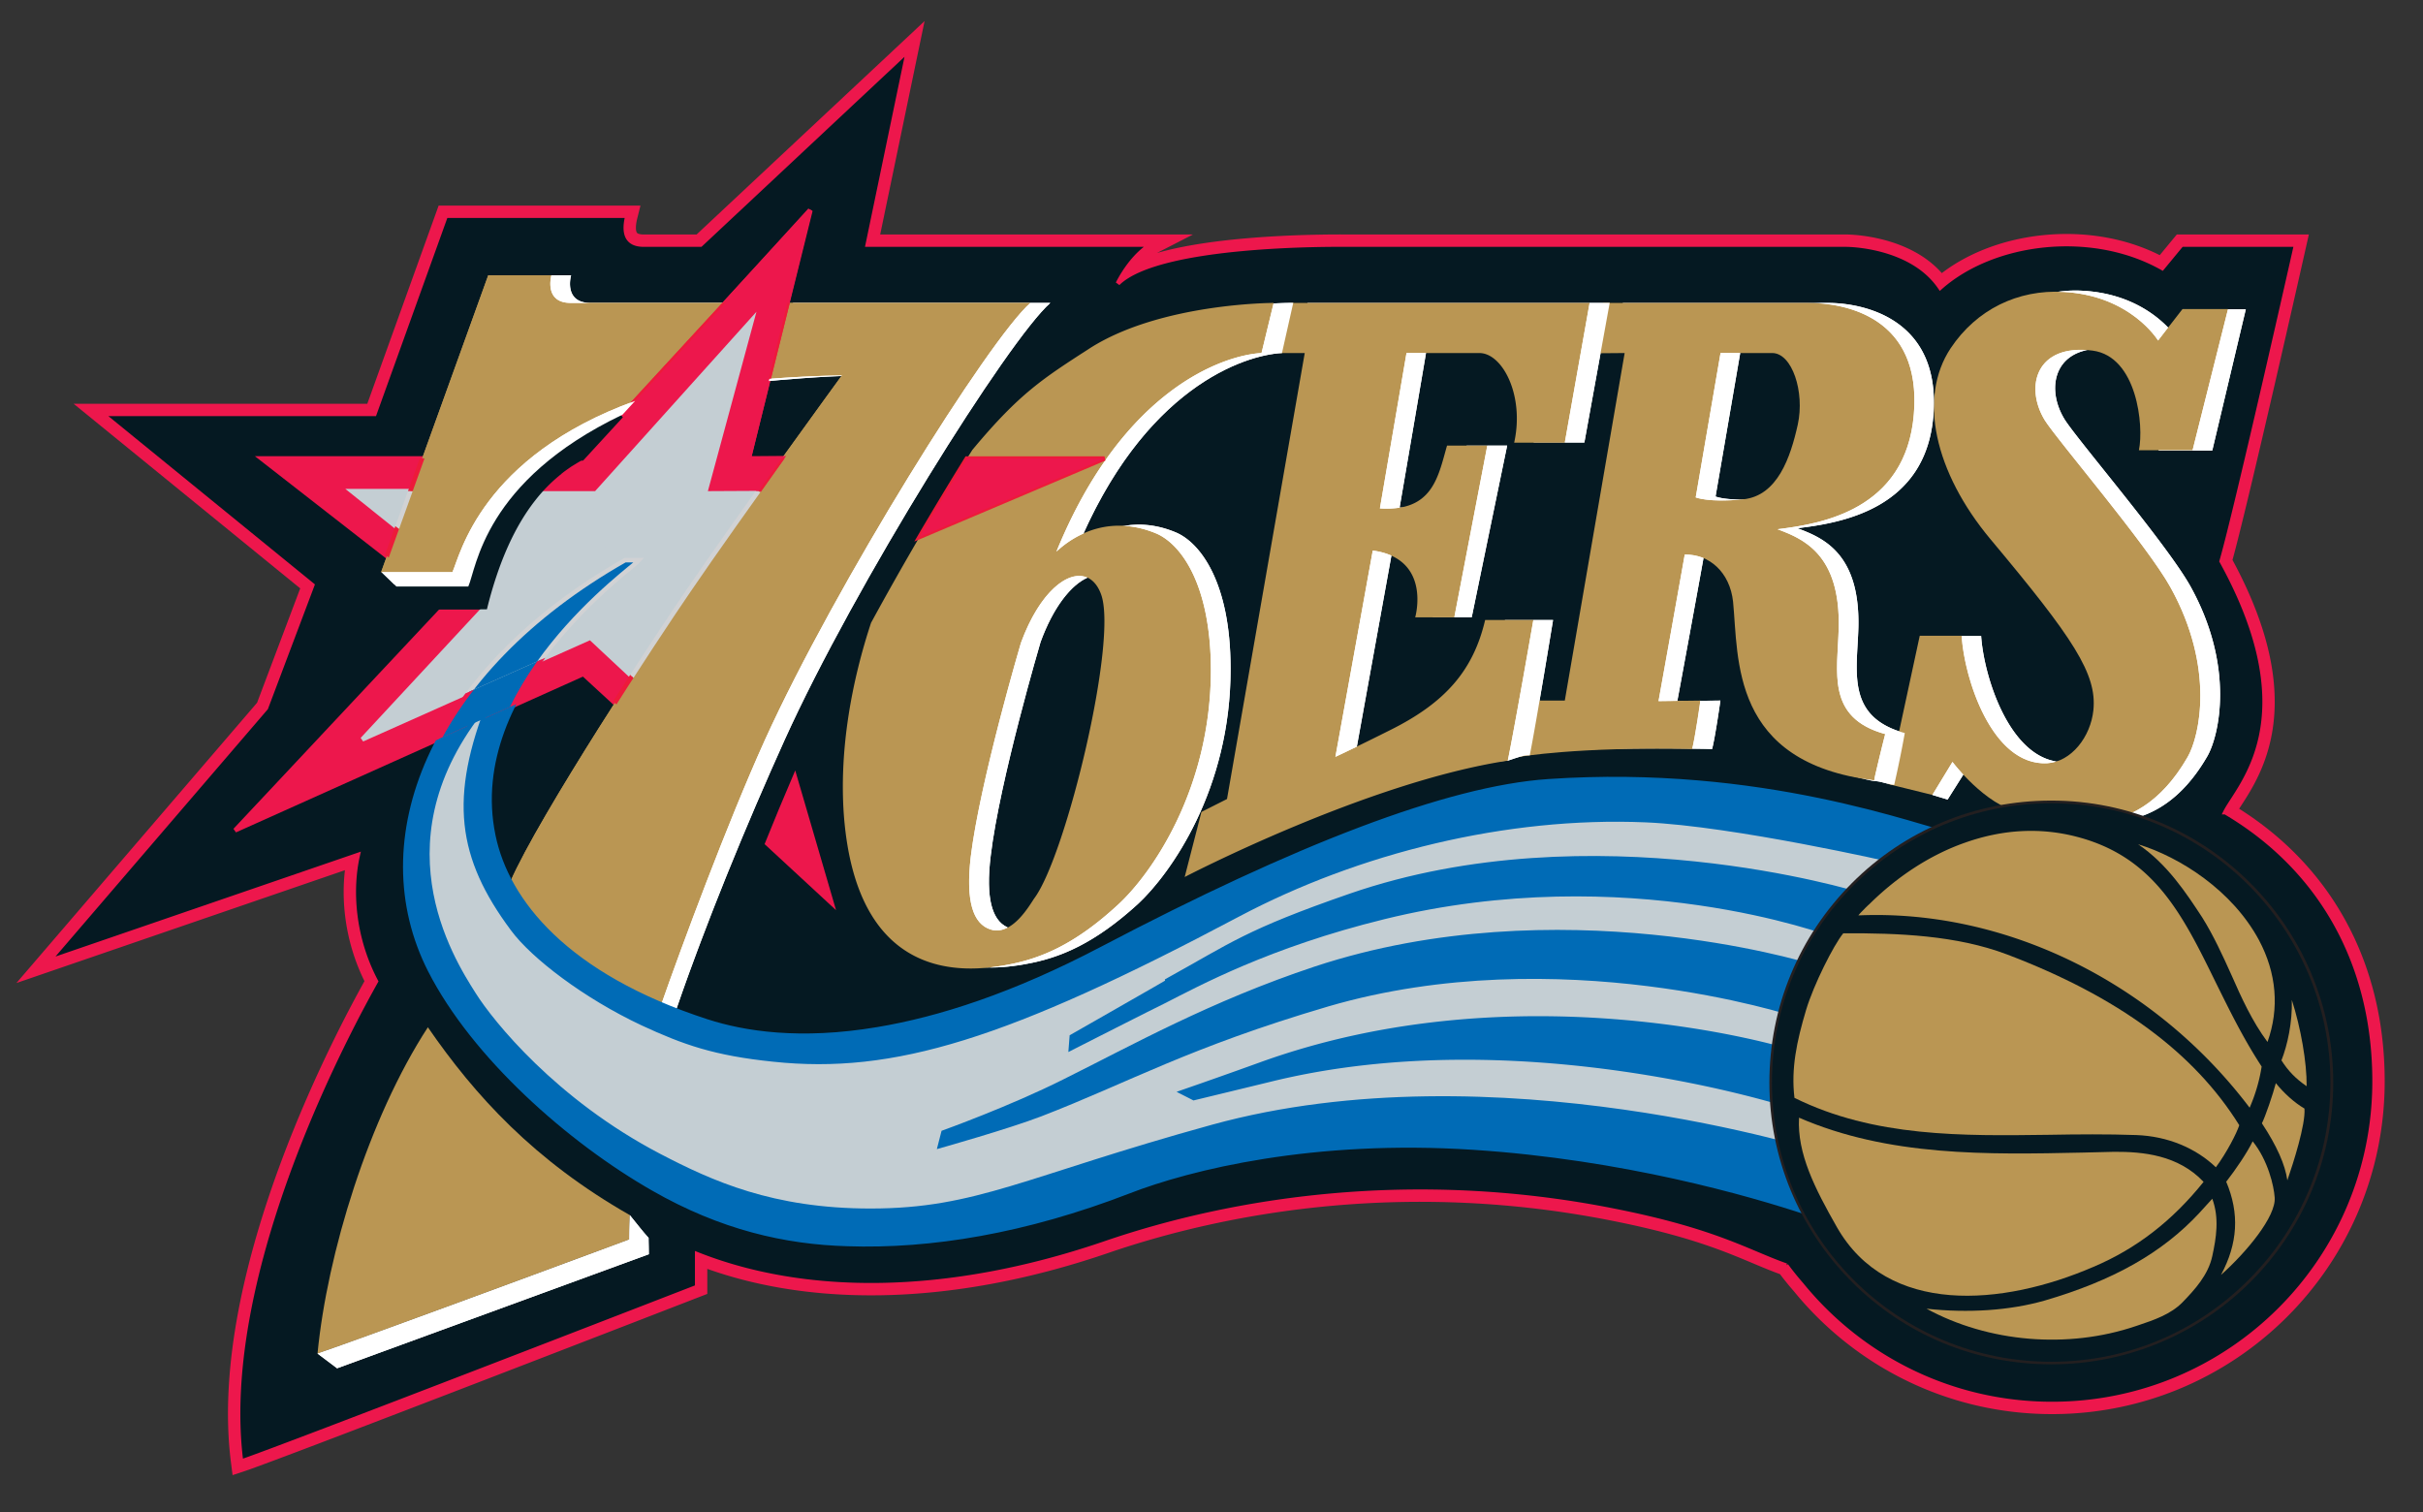 <svg xmlns="http://www.w3.org/2000/svg" xmlns:xlink="http://www.w3.org/1999/xlink" width="250" height="156">
  <rect width="100%" height="100%" fill="#333333" stroke="none"/>
  <path fill="#ED174C" d="M229.604 83.799c1.333-2.691 8.628-9.564-.383-25.896 1.623-5.673 7.692-32.664 7.692-32.664h-11.821l-1.992 2.414c-7.269-4.104-17.427-2.85-22.914 2.018-2.64-3.918-8.232-4.432-9.815-4.432h-51.424c-1.188 0-19.354-.198-23.614 4.01 1.583-3.06 3.43-4.01 3.43-4.01H89.529l4.168-20.04-21.41 20.04h-5.871c-1.464 0-2.217-.818-1.675-2.982H45.994l-7.361 20.448H10.54L32.222 60.37l-4.783 12.678L5 99.181l31.919-10.963c-.805 3.509-.555 8.442 1.873 13.034-2.428 4.327-16.444 29.841-13.918 49.55 4.063-1.346 47.057-18.021 47.057-18.021v-3.377c11.003 4.38 25.686 4.485 42.043-1.108 13.126-4.512 31.728-7.519 52.544-3.377 10.527 2.084 13.773 4.248 17.784 5.66a30.693 30.693 0 0 0 1.583 1.966c6.107 7.505 15.408 12.308 25.844 12.308 18.376 0 33.271-14.894 33.271-33.298 0-12.177-5.606-21.979-15.396-27.756"/>
  <path fill="none" stroke="#ED174C" stroke-width="2.094" stroke-miterlimit="10" d="M229.604 83.799c1.333-2.691 8.628-9.564-.383-25.896 1.623-5.673 7.692-32.664 7.692-32.664h-11.821l-1.992 2.414c-7.269-4.104-17.427-2.85-22.914 2.018-2.64-3.918-8.232-4.432-9.815-4.432h-51.424c-1.188 0-19.354-.198-23.614 4.01 1.583-3.06 3.43-4.01 3.43-4.01H89.529l4.168-20.04-21.41 20.04h-5.871c-1.464 0-2.217-.818-1.675-2.982H45.994l-7.361 20.448H10.54L32.222 60.37l-4.783 12.678L5 99.181l31.919-10.963c-.805 3.509-.555 8.442 1.873 13.034-2.428 4.327-16.444 29.841-13.918 49.55 4.063-1.346 47.057-18.021 47.057-18.021v-3.377c11.003 4.38 25.686 4.485 42.043-1.108 13.126-4.512 31.728-7.519 52.544-3.377 10.527 2.084 13.773 4.248 17.784 5.66a30.693 30.693 0 0 0 1.583 1.966c6.107 7.505 15.408 12.308 25.844 12.308 18.376 0 33.271-14.894 33.271-33.298 0-12.177-5.606-21.979-15.396-27.756z"/>
  <path fill="#051922" d="M229.604 83.799c1.333-2.691 8.628-9.564-.383-25.896 1.623-5.673 7.692-32.664 7.692-32.664h-11.821l-1.992 2.414c-7.269-4.104-17.427-2.85-22.914 2.018-2.64-3.918-8.232-4.432-9.815-4.432h-51.424c-1.188 0-19.354-.198-23.614 4.01 1.583-3.06 3.43-4.01 3.43-4.01H89.529l4.168-20.04-21.41 20.04h-5.871c-1.464 0-2.217-.818-1.675-2.982H45.994l-7.361 20.448H10.54L32.222 60.37l-4.783 12.678L5 99.181l31.919-10.963c-.805 3.509-.555 8.442 1.873 13.034-2.428 4.327-16.444 29.841-13.918 49.55 4.063-1.346 47.057-18.021 47.057-18.021v-3.377c11.003 4.38 25.686 4.485 42.043-1.108 13.126-4.512 31.728-7.519 52.544-3.377 10.527 2.084 13.773 4.248 17.784 5.66a30.693 30.693 0 0 0 1.583 1.966c6.107 7.505 15.408 12.308 25.844 12.308 18.376 0 33.271-14.894 33.271-33.298 0-12.177-5.606-21.979-15.396-27.756"/>
  <path fill="none" stroke="#ED174C" stroke-width=".459" d="M229.604 83.799c1.333-2.691 8.628-9.564-.383-25.896 1.623-5.673 7.692-32.664 7.692-32.664h-11.821l-1.992 2.414c-7.269-4.104-17.427-2.85-22.914 2.018-2.64-3.918-8.232-4.432-9.815-4.432h-51.424c-1.188 0-19.354-.198-23.614 4.01 1.583-3.06 3.43-4.01 3.43-4.01H89.529l4.168-20.04-21.41 20.04h-5.871c-1.464 0-2.217-.818-1.675-2.982H45.994l-7.361 20.448H10.54L32.222 60.37l-4.783 12.678L5 99.181l31.919-10.963c-.805 3.509-.555 8.442 1.873 13.034-2.428 4.327-16.444 29.841-13.918 49.55 4.063-1.346 47.057-18.021 47.057-18.021v-3.377c11.003 4.38 25.686 4.485 42.043-1.108 13.126-4.512 31.728-7.519 52.544-3.377 10.527 2.084 13.773 4.248 17.784 5.66a30.693 30.693 0 0 0 1.583 1.966c6.107 7.505 15.408 12.308 25.844 12.308 18.376 0 33.271-14.894 33.271-33.298 0-12.177-5.606-21.979-15.396-27.756z"/>
  <path fill="#BA9653" d="M81.245 31.254H58.896c-2.744 0-2.044-2.666-2.005-2.851h-6.517L39.319 59.036h7.361c.792-1.767 2.956-11.898 18.853-17.677l5-.817 5.514-.924 3.245-.527c1.927-.146 5.159-.343 7.56-.343 0 0-10.607 14.55-15.831 22.229-3.048 4.432-15.396 23.152-18.377 30.013 2.48 4.591 7.31 9.182 15.581 12.651 2.071-5.897 6.793-18.642 10.699-27.295 7.281-16.028 23.125-41.358 27.388-45.091H81.245"/>
  <path fill="#FFF" d="M115.624 61.173c1.794 4.697-3.563 26.834-6.847 31.346-.436.606-2.23 3.97-4.498 3.285-1.901-.581-2.613-2.995-2.059-7.507.924-7.783 5.145-22.057 5.145-22.057 2.533-6.939 6.86-8.747 8.259-5.067m16.647-24.748l1.162-5.171s-11.61-.119-18.932 4.59c-6.253 4.011-8.509 5.356-17.268 16.965-3.206 4.274-9.129 18.1-8.113 31.318 1.359 17.295 12.625 16.095 16.741 15.33 3.588-.634 7.123-2.164 11.53-6.175 3.377-3.126 9.604-11.846 9.577-24.3 0-8.997-3.193-13.034-5.673-14.063-4.433-1.834-8.047-.198-10.276 1.899 6.926-16.858 17.415-20.182 21.252-20.393z"/>
  <path fill="#FFF" d="M134.911 31.254l-1.215 5.065h2.956l-7.994 46.001-6.425 8.166 2.401-3.113s18.613-8.205 30.936-8.892c.817-.263 1.584-.58 2.269-.554.66-3.297 2.402-13.957 2.402-13.957h-4.961c-1.214 5.091-3.983 8.337-9.735 11.213-3.682 1.847-5.727 2.796-5.727 2.796l3.853-21.266c6.135.804 4.142 6.965 4.142 6.965h4.038l3.654-17.705h-4.183c-.923 3.272-1.49 6.729-6.912 6.386.554-3.258 2.743-16.042 2.743-16.042h7.521c2.4 0 4.643 4.459 3.561 9.34h5.237l2.613-14.406h-31.174"/>
  <path fill="#BA9653" d="M113.592 61.279c1.794 4.683-3.563 26.833-6.833 31.345-.448.606-2.244 3.958-4.512 3.285-1.887-.567-2.613-2.995-2.084-7.507.95-7.797 5.171-22.057 5.171-22.057 2.533-6.939 6.873-8.746 8.258-5.066m16.569-24.854l1.254-5.171s-11.623 0-18.958 4.67c-4.814 3.114-7.256 4.631-12.136 10.5A333.517 333.517 0 0 0 89.872 64.26c-1.925 5.831-3.324 12.967-2.796 19.947 1.373 17.334 12.639 16.107 16.755 15.355 3.588-.647 7.123-2.164 11.503-6.201 3.377-3.086 9.604-11.819 9.604-24.273-.027-8.997-3.206-13.034-5.673-14.063-4.458-1.821-8.047-.185-10.263 1.886 6.886-16.859 17.32-20.275 21.159-20.486zM133.195 31.254l-1.16 5.171h2.585l-8.02 46.014-2.639 1.332-1.728 6.715s18.772-9.788 33.336-12.005c.687-3.297 2.639-14.511 2.639-14.511h-4.974c-1.201 5.091-3.971 8.443-9.723 11.319-3.681 1.847-5.726 2.796-5.726 2.796l3.853-21.279c6.12.831 4.379 6.887 4.379 6.887h4.038l3.402-17.718h-4.155c-.936 3.272-1.491 6.834-6.926 6.478l2.744-16.028h7.521c2.387 0 4.67 4.38 3.588 9.248h5.224l2.56-14.419h-30.818"/>
  <path fill="#FFF" d="M231.716 31.913l-3.457 14.564h-5.54c.527-2.52-.159-9.802-4.789-10.409-5.818-.726-7.005 3.707-4.948 7.137 1.176 1.967 10.582 12.902 13.035 17.309 4.591 8.298 2.955 15.356 1.741 17.494-5.594 9.736-13.76 6.424-17.335 5.698-3.588-.737-6.952-5.197-6.952-5.197l-2.52 3.984-1.57-.476.712-16.41h4.315c.29 4.313 3.086 13.284 8.812 13.021 2.546-.119 4.512-2.731 4.802-5.449.396-3.746-2.031-7.414-10.58-17.637-5.844-6.966-7.532-14.631-4.155-19.697 2.678-4.011 6.952-6.095 11.622-5.844 6.966.382 9.776 5.013 9.776 5.013l2.334-3.1h4.697M187.534 43.708c-.778 3.377-2.084 7.334-5.646 7.69-3.574.382-4.881-.171-4.881-.171l2.56-14.907h5.329c2.032-.001 3.377 4.01 2.638 7.388m11.966-1.096c.634-9.669-7.098-11.358-10.923-11.358h-21.135l-1.002 5.091 3.245-.026-6.293 35.989h-3.271l-.937 5.303s5.593-.581 17.466-.33c.331-1.253.857-5 .857-5l-4.445.053s2.507-13.587 2.784-15.223c2.546-.053 4.683 1.847 4.973 4.867.58 5.66-.594 16.266 12.639 18.615.58.013 1.107.264 1.979.396a115.314 115.314 0 0 0 1.095-5.356c-6.107-1.688-4.907-6.385-4.788-10.897.184-7.718-3.72-9.26-6.293-10.237 4.325-.529 13.403-1.874 14.049-11.887z"/>
  <path fill="#BA9653" d="M229.881 31.886l-3.654 14.565h-5.539c.526-2.52-.186-9.669-4.777-10.277-5.83-.751-7.018 3.708-4.96 7.138 1.188 1.952 10.581 12.902 13.009 17.308 4.604 8.312 2.993 15.356 1.753 17.494-5.592 9.722-13.732 6.412-17.334 5.686-3.574-.726-6.926-5.185-6.926-5.185l-2.071 3.403-4.604-1.133 3.298-15.291h4.326c.252 4.313 3.087 13.417 8.8 13.153 2.52-.132 4.512-2.745 4.789-5.475.382-3.733-2.045-7.401-10.607-17.625-5.805-6.953-7.493-14.644-4.116-19.723 2.666-3.997 6.939-6.068 11.623-5.805 6.953.356 9.775 5.013 9.775 5.013l2.521-3.246h4.694M185.49 43.813c-.753 3.377-2.084 7.334-5.621 7.704-3.574.356-4.907-.199-4.907-.199l2.56-14.894h5.329c2.058.001 3.377 4.012 2.639 7.389m11.979-1.109c.817-10.013-7.098-11.45-10.938-11.45h-21.12l-.989 5.197 3.206-.026-6.175 35.856h-3.641l-1.029 5.805s5.923-1.055 17.81-.804c.316-1.253.845-5 .845-5l-4.313.053s2.426-13.482 2.704-15.118c2.533-.053 4.656 1.819 4.986 4.867.581 5.871-.291 16.609 14.563 18.43.027-.133.054-.291.08-.436.606-2.626 1.055-4.34 1.055-4.34-6.121-1.688-4.907-6.397-4.801-10.91.197-7.691-3.721-9.248-6.306-10.225 4.353-.54 13.257-1.899 14.063-11.899z"/>
  <path fill="#ED174C" d="M46.496 61.952l-.646.685-21.597 23.035 35.936-16.134 6.017 5.541c3.733-5.91 7.414-11.478 8.904-13.654 2.652-3.878 6.372-9.498 9.46-14.115h-7.31l6.306-25.633-23.402 25.632h-.277l-16.345-.014H26.965L39.9 57.374l6.596 4.578"/>
  <path fill="none" stroke="#ED174C" stroke-width=".459" d="M46.496 61.952l-.646.685-21.597 23.035 35.936-16.134 6.017 5.541c3.733-5.91 7.414-11.478 8.904-13.654 2.652-3.878 6.372-9.498 9.46-14.115h-7.31l6.306-25.633-23.402 25.632h-.277l-16.345-.014H26.965L39.9 57.374l6.596 4.578z"/>
  <path fill="#ED174C" d="M79.161 87.03l6.649 6.147-3.8-13.008c-.937 2.179-1.9 4.513-2.849 6.861"/>
  <path fill="none" stroke="#ED174C" stroke-width=".459" d="M79.161 87.03l6.649 6.147-3.8-13.008c-.937 2.179-1.9 4.513-2.849 6.861z"/>
  <path fill="#051922" d="M63.726 43.1s-4.196 2.164-6.795 4.209c-4.379 3.548-6.688 6.503-8.614 13.205h-9.472l-.989 2.124h12.203c2.084-8.297 5.541-13.007 9.829-15.328l3.838-4.21"/>
  <path fill="none" stroke="#051922" stroke-width=".459" d="M63.726 43.1s-4.196 2.164-6.795 4.209c-4.379 3.548-6.688 6.503-8.614 13.205h-9.472l-.989 2.124h12.203c2.084-8.297 5.541-13.007 9.829-15.328l3.838-4.21z"/>
  <path fill="#C4CED3" d="M44.662 57.189l-3.602-2.691-4.775-3.826h6.173l7.665-.08h2.151c.026-.025 3.403.08 3.403.08h5.726l16.648-18.508-5.013 18.508 4.987-.027 1.688.146 1.913.698-13.43 21.162-3.048-2.903-4.235-3.957-23.535 10.5 12.678-13.655s-3.508-3.336-3.482-3.43l-1.912-2.017"/>
  <path fill="none" stroke="#C4CED3" stroke-width=".459" d="M44.662 57.189l-3.602-2.691-4.775-3.826h6.173l7.665-.08h2.151c.026-.025 3.403.08 3.403.08h5.726l16.648-18.508-5.013 18.508 4.987-.027 1.688.146 1.913.698-13.43 21.162-3.048-2.903-4.235-3.957-23.535 10.5 12.678-13.655s-3.508-3.336-3.482-3.43l-1.912-2.017z"/>
  <path fill="#FFF" d="M64.925 127.887s-27.848 10.33-32.163 11.768l2.019 1.517 32.163-11.767c0-.964-.025-.989-.025-1.689-.607-.659-1.214-1.464-1.94-2.348-.001.752-.054 1.609-.054 2.519"/>
  <path fill="#051922" d="M205.488 53.812h.014-.014"/>
  <path fill="#FFF" d="M81.825 31.254l-2.506 8.061s5.923-.567 9.55-.567c0 0-10.607 14.55-15.831 22.229-3.034 4.432-15.382 23.152-18.364 30.013 2.48 4.591 6.358 11.068 14.618 14.591C72.484 96.003 77.049 85 80.954 76.347c7.255-16.028 23.139-41.358 27.413-45.091H81.825M74.833 31.254H60.929c-2.744 0-2.058-2.666-2.005-2.851h-6.517L39.372 59.036l1.531 1.478h7.414c.844-1.86 1.583-10.884 15.91-17.73l10.606-11.53"/>
  <path fill="#BA9653" d="M81.245 31.254H58.896c-2.744 0-2.044-2.666-2.005-2.851h-6.517L39.319 59.036h7.361c.792-1.767 2.956-11.898 18.853-17.677l5-.817 5.514-.924 3.245-.527c1.927-.146 5.159-.343 7.56-.343 0 0-10.607 14.55-15.831 22.229-3.048 4.432-15.396 23.152-18.377 30.013 2.48 4.591 7.31 9.182 15.581 12.651 2.071-5.897 6.793-18.642 10.699-27.295 7.281-16.028 23.125-41.358 27.388-45.091H81.245"/>
  <path fill="#C4CED3" d="M70.533 40.541l5.514-.924 2.005-7.453-7.519 8.377"/>
  <path fill="#FFF" d="M69.741 104.247c3.166-9.248 7.479-19.657 11.213-27.902 7.255-16.028 23.139-41.358 27.413-45.091h-2.057c-4.262 3.732-20.106 29.063-27.388 45.091-3.905 8.628-8.628 21.372-10.687 27.269.477.223.978.434 1.506.633"/>
  <defs>
    <path id="a" d="M46.496 61.952l-.646.685-21.597 23.035 35.936-16.134 6.017 5.541c3.733-5.91 7.414-11.478 8.904-13.654 2.652-3.878 6.372-9.498 9.46-14.115h-7.31l6.306-25.633-23.402 25.632h-.277l-16.345-.014H26.965L39.9 57.374l6.596 4.578M245 111.555c0 18.404-14.895 33.298-33.271 33.298-10.436 0-19.736-4.803-25.844-12.308a30.418 30.418 0 0 1-1.583-1.966c-4.011-1.412-7.257-3.576-17.784-5.66-20.816-4.142-39.418-1.135-52.544 3.377-16.358 5.594-31.041 5.488-42.043 1.108v3.377s-42.994 16.675-47.057 18.021c-2.526-19.709 11.49-45.223 13.918-49.55-2.428-4.592-2.678-9.525-1.873-13.034L5 99.181l22.439-26.134 4.783-12.678L10.54 42.704h28.093l7.361-20.448h18.747c-.542 2.164.211 2.982 1.675 2.982h5.871l21.41-20.04-4.168 20.04h29.234s-1.847.95-3.43 4.01c4.261-4.208 22.427-4.01 23.614-4.01h51.424c1.583 0 7.176.514 9.815 4.432 5.487-4.868 15.646-6.122 22.914-2.018l1.992-2.414h11.821s-6.069 26.991-7.692 32.664c9.011 16.332 1.716 23.205.383 25.896 9.79 5.778 15.396 15.58 15.396 27.757z"/>
  </defs>
  <clipPath id="b">
    <use xlink:href="#a" overflow="visible"/>
  </clipPath>
  <path clip-path="url(#b)" fill="#006BB6" d="M211.649 84.366c-4.155 0-6.042.315-9.551 1.979-4.367-.977-20.264-7.229-42.334-5.739-10.369.699-26.016 6.755-46.041 17.27-9.129 4.802-16.833 7.269-23.192 8.323-7.942 1.334-13.734.437-17.599-.817-14.511-4.71-20.633-12.375-22.031-19.155-3.192-15.368 14.485-27.717 15.053-28.43H64.49c-20.132 11.451-26.939 28.932-20.105 42.335 4.512 8.825 14.3 17.532 23.034 22.519 7.005 4.011 13.588 5.515 20.013 5.699 8.562.291 18.323-1.293 29.036-5.435 6.319-2.454 19.05-5.594 35.554-4.512 15.447 1.002 28.508 4.748 34.523 6.754 5.884 8.878 12.479 13.706 25.104 13.706 15.053 0 27.242-12.202 27.242-27.255s-12.189-27.242-27.242-27.242"/>
  <path clip-path="url(#b)" fill="none" stroke="#006BB6" stroke-width=".459" d="M211.649 84.366c-4.155 0-6.042.315-9.551 1.979-4.367-.977-20.264-7.229-42.334-5.739-10.369.699-26.016 6.755-46.041 17.27-9.129 4.802-16.833 7.269-23.192 8.323-7.942 1.334-13.734.437-17.599-.817-14.511-4.71-20.633-12.375-22.031-19.155-3.192-15.368 14.485-27.717 15.053-28.43H64.49c-20.132 11.451-26.939 28.932-20.105 42.335 4.512 8.825 14.3 17.532 23.034 22.519 7.005 4.011 13.588 5.515 20.013 5.699 8.562.291 18.323-1.293 29.036-5.435 6.319-2.454 19.05-5.594 35.554-4.512 15.447 1.002 28.508 4.748 34.523 6.754 5.884 8.878 12.479 13.706 25.104 13.706 15.053 0 27.242-12.202 27.242-27.255s-12.189-27.242-27.242-27.242z"/>
  <defs>
    <path id="c" d="M44.662 57.189l-3.602-2.691-4.775-3.826h6.173l7.665-.08h2.151c.026-.025 3.403.08 3.403.08h5.726l16.648-18.508-5.013 18.508 4.987-.027 1.688.146 1.913.698-13.43 21.162-3.048-2.903-4.235-3.957-23.535 10.5 12.678-13.655s-3.508-3.336-3.482-3.43l-1.912-2.017"/>
  </defs>
  <clipPath id="d">
    <use xlink:href="#c" overflow="visible"/>
  </clipPath>
  <path clip-path="url(#d)" fill="#006BB6" d="M211.649 84.366c-4.155 0-6.042.315-9.551 1.979-4.367-.977-20.264-7.229-42.334-5.739-10.369.699-26.016 6.755-46.041 17.27-9.129 4.802-16.833 7.269-23.192 8.323-7.942 1.334-13.734.437-17.599-.817-14.511-4.71-20.633-12.375-22.031-19.155-3.192-15.368 14.485-27.717 15.053-28.43H64.49c-20.132 11.451-26.939 28.932-20.105 42.335 4.512 8.825 14.3 17.532 23.034 22.519 7.005 4.011 13.588 5.515 20.013 5.699 8.562.291 18.323-1.293 29.036-5.435 6.319-2.454 19.05-5.594 35.554-4.512 15.447 1.002 28.508 4.748 34.523 6.754 5.884 8.878 12.479 13.706 25.104 13.706 15.053 0 27.242-12.202 27.242-27.255s-12.189-27.242-27.242-27.242"/>
  <path clip-path="url(#d)" fill="none" stroke="#D1D2D4" stroke-width=".459" d="M211.649 84.366c-4.155 0-6.042.315-9.551 1.979-4.367-.977-20.264-7.229-42.334-5.739-10.369.699-26.016 6.755-46.041 17.27-9.129 4.802-16.833 7.269-23.192 8.323-7.942 1.334-13.734.437-17.599-.817-14.511-4.71-20.633-12.375-22.031-19.155-3.192-15.368 14.485-27.717 15.053-28.43H64.49c-20.132 11.451-26.939 28.932-20.105 42.335 4.512 8.825 14.3 17.532 23.034 22.519 7.005 4.011 13.588 5.515 20.013 5.699 8.562.291 18.323-1.293 29.036-5.435 6.319-2.454 19.05-5.594 35.554-4.512 15.447 1.002 28.508 4.748 34.523 6.754 5.884 8.878 12.479 13.706 25.104 13.706 15.053 0 27.242-12.202 27.242-27.255s-12.189-27.242-27.242-27.242z"/>
  <defs>
    <path id="e" d="M195.345 88.772c-8.259 8.892-7.282 30.369-7.282 30.369s-33.918-10.871-62.954-2.876c-19.327 5.329-24.273 8.653-35.29 8.653-10.131 0-16.398-2.849-21.793-5.66-10.791-5.633-17.307-13.759-19.128-16.648-2.375-3.733-10.382-16.385 1.714-30.46-4.089 10.198-3.206 16.319 2.296 23.707 2.084 2.823 7.427 6.926 13.376 9.723 4.327 2.006 7.48 3.113 13.509 3.733 12.375 1.307 24.049-2.27 47.94-14.947 12.401-6.569 27.665-10.355 42.057-9.749 9.077.381 25.555 4.155 25.555 4.155"/>
  </defs>
  <clipPath id="f">
    <use xlink:href="#e" overflow="visible"/>
  </clipPath>
  <path clip-path="url(#f)" fill="#C4CED3" d="M195.345 88.772c-8.259 8.892-7.282 30.369-7.282 30.369s-33.918-10.871-62.954-2.876c-19.327 5.329-24.273 8.653-35.29 8.653-10.131 0-16.398-2.849-21.793-5.66-10.791-5.633-17.307-13.759-19.128-16.648-2.375-3.733-10.382-16.385 1.714-30.46-4.089 10.198-3.206 16.319 2.296 23.707 2.084 2.823 7.427 6.926 13.376 9.723 4.327 2.006 7.48 3.113 13.509 3.733 12.375 1.307 24.049-2.27 47.94-14.947 12.401-6.569 27.665-10.355 42.057-9.749 9.077.381 25.555 4.155 25.555 4.155"/>
  <path fill="none" stroke="#006BB6" stroke-width=".459" d="M195.345 88.772c-8.259 8.892-7.282 30.369-7.282 30.369s-33.918-10.871-62.954-2.876c-19.327 5.329-24.273 8.653-35.29 8.653-10.131 0-16.398-2.849-21.793-5.66-10.791-5.633-17.307-13.759-19.128-16.648-2.375-3.733-10.382-16.385 1.714-30.46-4.089 10.198-3.206 16.319 2.296 23.707 2.084 2.823 7.427 6.926 13.376 9.723 4.327 2.006 7.48 3.113 13.509 3.733 12.375 1.307 24.049-2.27 47.94-14.947 12.401-6.569 27.665-10.355 42.057-9.749 9.077.381 25.555 4.155 25.555 4.155z"/>
  <path fill="#006BB6" d="M121.982 112.689l1.188.606s4.697-1.135 7.889-1.913c25.804-6.358 53.48 2.639 53.48 2.639s-.738-.949-.158-5.619c0 0-27.36-8.391-54.457 1.478a647.926 647.926 0 0 1-7.942 2.809"/>
  <path fill="none" stroke="#006BB6" stroke-width=".459" d="M121.982 112.689l1.188.606s4.697-1.135 7.889-1.913c25.804-6.358 53.48 2.639 53.48 2.639s-.738-.949-.158-5.619c0 0-27.36-8.391-54.457 1.478a647.926 647.926 0 0 1-7.942 2.809z"/>
  <path fill="#006BB6" d="M109.846 111.555c-5.502 2.771-12.506 5.29-12.506 5.29l-.356 1.386s6.979-1.965 10.382-3.271c9.023-3.482 15.118-7.071 29.63-11.346 23.852-6.953 48.125 1.016 48.125 1.016s.33.027 1.307-5.065c0 0-25.713-7.876-50.685.368-10.805 3.588-18.907 8.153-25.897 11.622"/>
  <path fill="none" stroke="#006BB6" stroke-width=".459" d="M109.846 111.555c-5.502 2.771-12.506 5.29-12.506 5.29l-.356 1.386s6.979-1.965 10.382-3.271c9.023-3.482 15.118-7.071 29.63-11.346 23.852-6.953 48.125 1.016 48.125 1.016s.33.027 1.307-5.065c0 0-25.713-7.876-50.685.368-10.805 3.588-18.907 8.153-25.897 11.622z"/>
  <path fill="#006BB6" d="M120.293 101.252c9.129-5.014-9.709 5.699-9.709 5.699l-.093 1.201s8.878-4.513 9.539-4.816c3.588-1.82 10.83-5.791 22.744-8.72 25.131-6.187 46.094 1.741 46.094 1.741s0-1.135 2.822-4.103c0 0-27.413-8.456-52.373.172-10.766 3.733-12.164 5.039-19.024 8.826"/>
  <path fill="none" stroke="#006BB6" stroke-width=".459" d="M120.293 101.252c9.129-5.014-9.709 5.699-9.709 5.699l-.093 1.201s8.878-4.513 9.539-4.816c3.588-1.82 10.83-5.791 22.744-8.72 25.131-6.187 46.094 1.741 46.094 1.741s0-1.135 2.822-4.103c0 0-27.413-8.456-52.373.172-10.766 3.733-12.164 5.039-19.024 8.826z"/>
  <path fill="#BA9653" d="M44.147 105.988c-6.121 9.405-10.395 23.39-11.385 33.666 4.05-1.332 32.163-11.768 32.163-11.768 0-.937.053-1.741.053-2.52-9.854-5.618-15.949-12.294-20.831-19.378"/>
  <path fill="#ED174C" d="M78.29 50.646l2.375-3.364-3.404.027 6.358-25.594-23.561 25.594h-.172a15.63 15.63 0 0 0-4.155 3.363"/>
  <path fill="none" stroke="#ED174C" stroke-width=".459" d="M78.29 50.646l2.375-3.364-3.404.027 6.358-25.594-23.561 25.594h-.172a15.63 15.63 0 0 0-4.155 3.363"/>
  <path fill="#C4CED3" d="M60.928 57.216l.475-6.544 16.649-18.508-5.013 18.508-12.111 6.544"/>
  <path fill="none" stroke="#C4CED3" stroke-width=".459" d="M55.731 50.672h5.672l16.649-18.508-5.013 18.508 5.251-.026"/>
  <path fill="#FFF" d="M105.333 66.345s-4.221 14.26-5.171 22.057c-.528 4.512.197 6.939 2.084 7.507.606.197 1.188.066 1.714-.225-1.636-.713-2.269-3.113-1.741-7.388.924-7.783 5.145-22.057 5.145-22.057 1.346-3.681 3.179-5.897 4.828-6.623-1.925-.883-4.906 1.399-6.859 6.729"/>
  <path fill="#FFF" d="M121.296 54.921c-1.927-.805-3.721-.924-5.263-.66.989.052 2.097.29 3.231.766 2.468 1.028 5.646 5.066 5.673 14.063 0 12.454-6.228 21.188-9.604 24.273-4.38 4.037-7.915 5.554-11.503 6.201-.476.092-1.082.171-1.742.263a20.06 20.06 0 0 0 3.774-.368c3.588-.634 7.123-2.164 11.53-6.175 3.377-3.126 9.604-11.846 9.577-24.3 0-8.997-3.193-13.035-5.673-14.063M131.401 31.307l-1.24 5.118c-3.839.211-14.273 3.627-21.16 20.487a9.86 9.86 0 0 1 2.796-1.86c6.887-15.33 16.78-18.442 20.474-18.627l1.162-5.171c.001 0-.766-.027-2.032.053M145.121 36.425l-2.744 16.028a9.63 9.63 0 0 0 2.11-.092h-.078c.528-3.073 2.532-14.749 2.718-15.937l-2.006.001M137.786 78.086s.766-.355 2.217-1.055l3.562-19.709a6.733 6.733 0 0 0-1.926-.515l-3.853 21.279M164.013 31.254l-2.56 14.406h2.018l2.613-14.406h-2.071M155.279 63.971h2.929s-1.952 11.213-2.639 14.511c.817-.263 1.584-.58 2.269-.554.66-3.297 2.402-13.957 2.402-13.957h-4.961M153.458 45.976l-3.402 17.704h1.794l3.654-17.704h-2.046"/>
  <path fill="#ED174C" d="M113.962 47.309H99.753a423.239 423.239 0 0 0-4.869 8.086l19.078-8.086"/>
  <path fill="none" stroke="#ED1A3A" stroke-width=".459" d="M113.962 47.309H99.753a423.239 423.239 0 0 0-4.869 8.086l19.078-8.086z"/>
  <path fill="#ED174C" d="M113.962 47.309H99.753a423.239 423.239 0 0 0-4.869 8.086l19.078-8.086"/>
  <defs>
    <path id="g" d="M81.245 31.254H58.896l-4.459 11.701s-4.801 4.182 11.096-1.597l2.783-1.346 9.946-8.522 1.029 7.6c1.927-.146 7.56-.343 7.56-.343l19.459-7.493H81.245"/>
  </defs>
  <clipPath id="h">
    <use xlink:href="#g" overflow="visible"/>
  </clipPath>
  <path clip-path="url(#h)" fill="#ED174C" d="M83.619 21.715L60.058 47.309h-.172a15.63 15.63 0 0 0-4.155 3.363h5.672l16.648-18.508-5.013 18.508 5.251-.027 2.375-3.364-3.404.027 6.359-25.593"/>
  <path clip-path="url(#h)" fill="none" stroke="#ED1A3A" stroke-width=".459" d="M83.619 21.715L60.058 47.309h-.172a15.63 15.63 0 0 0-4.155 3.363h5.672l16.648-18.508-5.013 18.508 5.251-.027 2.375-3.364-3.404.027 6.359-25.593z"/>
  <path fill="#FFF" d="M177.521 36.425l-2.56 14.894s1.28.528 4.617.224c-1.847 0-2.572-.316-2.572-.316l2.546-14.802h-2.031M173.828 57.216c-.278 1.636-2.704 15.118-2.704 15.118l1.938-.026c.079-.317 2.189-11.873 2.704-14.737a5.56 5.56 0 0 0-1.938-.355M199.5 42.612c.634-9.669-7.098-11.358-10.923-11.358h-1.398c4.01.158 11.055 1.979 10.29 11.45-.806 10-9.71 11.359-14.063 11.899 2.585.977 6.503 2.533 6.306 10.225-.106 4.512-1.32 9.221 4.801 10.91 0 0-.448 1.714-1.055 4.34-.026.145-.053.303-.08.436a15.43 15.43 0 0 1-1.199-.186c.409.106.83.212 1.279.265.58.013 1.107.264 1.979.396a115.314 115.314 0 0 0 1.095-5.356c-6.107-1.688-4.907-6.385-4.788-10.897.184-7.718-3.72-9.26-6.293-10.237 4.325-.529 13.403-1.874 14.049-11.887M174.606 77.255c.673 0 1.358 0 2.044.027.331-1.253.857-5 .857-5l-2.07.027c.001.184-.528 3.692-.831 4.946M212.89 30.119c6.953.356 9.775 5.013 9.775 5.013l1.029-1.346c-1.359-1.398-4.129-3.523-8.786-3.787a11.232 11.232 0 0 0-2.494.105c.172.015.331.015.476.015M231.716 31.913h-1.835l-3.654 14.538h-3.508v.026h5.54l3.457-14.564M211.201 78.746c.33-.027.647-.08.937-.185-4.973-.831-7.467-8.918-7.729-12.955h-2.007c.251 4.314 3.086 13.404 8.799 13.14M201.452 78.614l-2.071 3.403 1.57.476 1.608-2.56a24.626 24.626 0 0 1-1.107-1.319M66.918 127.715c-.607-.659-1.214-1.464-1.94-2.348 0 .423-.026.831-.039 1.293-.014.396-.014.818-.014 1.227 0 0-.039.027-.066.027-1.318.501-28.139 10.436-32.097 11.74l2.019 1.517 32.163-11.767c-.001-.964-.026-.989-.026-1.689M212.981 43.205c-1.7-2.822-1.174-6.345 2.322-7.084-5.29-.355-6.345 3.866-4.354 7.19 1.188 1.952 10.581 12.902 13.009 17.308 4.604 8.312 2.993 15.356 1.753 17.494-2.663 4.618-5.896 6.306-8.943 6.702 3.588.105 7.717-1.135 10.989-6.807 1.214-2.137 2.85-9.195-1.741-17.494-2.453-4.407-11.859-15.342-13.035-17.309M79.319 39.314s4.036-.396 7.493-.515c.026-.027.039-.053.039-.053-2.375 0-5.541.184-7.466.343l-.066.225M58.896 31.254h2.032c-2.744 0-2.058-2.666-2.005-2.851h-2.032c-.038.185-.738 2.851 2.005 2.851"/>
  <defs>
    <path id="i" d="M44.662 57.189l-3.602-2.691-4.775-3.826h6.173l7.665-.08h2.151c.026-.025 3.403.08 3.403.08 5.159.541 22.005-1.148 25.95.817l-13.43 21.162-3.048-2.903-4.235-3.957-10.857-3.154s-3.508-3.336-3.482-3.43l-1.913-2.018"/>
  </defs>
  <clipPath id="j">
    <use xlink:href="#i" overflow="visible"/>
  </clipPath>
  <path clip-path="url(#j)" fill="none" stroke="#D1D2D4" stroke-width=".459" d="M65.533 41.358l5-.817 5.514-.924 3.245-.527c1.927-.146 5.159-.343 7.56-.343 0 0-10.607 14.55-15.831 22.229-3.048 4.432-15.396 23.152-18.377 30.013 2.48 4.591 7.31 9.182 15.581 12.651 2.071-5.897 6.793-18.642 10.699-27.295 7.281-16.028 23.125-41.358 27.388-45.091H58.897c-2.744 0-2.044-2.666-2.005-2.851h-6.517L39.319 59.036"/>
  <defs>
    <path id="k" d="M65.149 69.748l-4.235-3.957-23.535 10.5 12.678-13.655s-3.508-3.336-3.482-3.43l-1.913-2.019-3.602-2.691-4.775-3.826h6.173l7.665-.08h2.151c.026-.025 3.403.08 3.403.08h5.726l16.648-18.508-5.013 18.508 4.987-.027 1.688.146 1.913.698s1.068-1.345 2.942-4.181H77.26l6.306-25.633-23.402 25.636h-.277l-16.345-.014H26.965L39.9 57.374l6.595 4.578-.646.685-21.596 23.035 35.936-16.134 6.017 5.541c.58-.911 1.161-1.834 1.714-2.692l-2.771-2.639"/>
  </defs>
  <clipPath id="l">
    <use xlink:href="#k" overflow="visible"/>
  </clipPath>
  <path clip-path="url(#l)" fill="none" stroke="#ED1A3A" stroke-width=".459" d="M86.851 38.747S76.244 53.297 71.02 60.976c-3.048 4.432-15.396 23.152-18.377 30.013 2.48 4.591 7.31 9.182 15.581 12.651 2.071-5.897 6.793-18.642 10.699-27.295 7.281-16.028 23.125-41.358 27.388-45.091H58.897c-2.744 0-2.044-2.666-2.005-2.851h-6.517L39.319 59.036"/>
  <path clip-path="url(#l)" fill="#006BB6" d="M211.649 84.366c-4.155 0-6.042.315-9.551 1.979-4.367-.977-20.264-7.229-42.334-5.739-10.369.699-26.016 6.755-46.041 17.27-9.129 4.802-16.833 7.269-23.192 8.323-7.942 1.334-13.734.437-17.599-.817-14.511-4.71-20.633-12.375-22.031-19.155-3.192-15.368 14.485-27.717 15.053-28.43H64.49c-20.132 11.451-26.939 28.932-20.105 42.335 4.512 8.825 14.3 17.532 23.034 22.519 7.005 4.011 13.588 5.515 20.013 5.699 8.562.291 18.323-1.293 29.036-5.435 6.319-2.454 19.05-5.594 35.554-4.512 15.447 1.002 28.508 4.748 34.523 6.754 5.884 8.878 12.479 13.706 25.104 13.706 15.053 0 27.242-12.202 27.242-27.255s-12.189-27.242-27.242-27.242"/>
  <path clip-path="url(#l)" fill="none" stroke="#ED174C" stroke-width=".459" d="M211.649 84.366c-4.155 0-6.042.315-9.551 1.979-4.367-.977-20.264-7.229-42.334-5.739-10.369.699-26.016 6.755-46.041 17.27-9.129 4.802-16.833 7.269-23.192 8.323-7.942 1.334-13.734.437-17.599-.817-14.511-4.71-20.633-12.375-22.031-19.155-3.192-15.368 14.485-27.717 15.053-28.43H64.49c-20.132 11.451-26.939 28.932-20.105 42.335 4.512 8.825 14.3 17.532 23.034 22.519 7.005 4.011 13.588 5.515 20.013 5.699 8.562.291 18.323-1.293 29.036-5.435 6.319-2.454 19.05-5.594 35.554-4.512 15.447 1.002 28.508 4.748 34.523 6.754 5.884 8.878 12.479 13.706 25.104 13.706 15.053 0 27.242-12.202 27.242-27.255s-12.189-27.242-27.242-27.242z"/>
  <path fill="#231F20" d="M211.649 82.598c-7.77 0-15.092 3.021-20.58 8.522-5.474 5.501-8.508 12.797-8.508 20.58 0 7.744 3.034 15.052 8.508 20.554 5.488 5.501 12.811 8.51 20.58 8.51 16.056 0 29.09-13.021 29.09-29.063s-13.034-29.103-29.09-29.103"/>
  <path fill="#051922" d="M240.449 111.7c0 7.665-3.009 14.907-8.443 20.343-5.436 5.448-12.664 8.456-20.356 8.456-7.704 0-14.934-3.008-20.382-8.43-5.436-5.448-8.442-12.704-8.442-20.369 0-7.705 3.007-14.934 8.442-20.383 5.448-5.421 12.678-8.442 20.382-8.442 15.87 0 28.799 12.929 28.799 28.825"/>
  <path fill="#BA9653" d="M218.154 118.837l-3.271.08c-9.855.211-20.027.408-29.262-3.602-.211 3.693 1.636 7.309 3.905 11.292 5.237 9.182 17.085 8.152 26.464 4.103 4.459-1.886 8.152-4.762 11.371-8.772-2.637-2.796-6.305-3.114-9.207-3.101M233.074 96.991c-2.757-5.12-8.14-8.562-12.467-9.882 3.008 2.032 4.986 5.066 6.622 7.56 1.161 1.86 2.098 3.904 2.995 5.896 1.042 2.375 2.15 4.815 3.733 6.939 1.241-3.482.938-7.097-.883-10.513M236.465 103.165c.065 2.335-.449 4.657-1.069 6.239.687 1.068 1.411 1.848 2.599 2.665.026-2.453-.607-6.042-1.53-8.904M237.771 114.378c-1.068-.634-2.097-1.569-2.955-2.625-.276 1.082-1.095 3.483-1.438 4.143 1.544 2.335 2.402 4.273 2.626 5.884.632-1.847 1.885-5.739 1.767-7.402M234.697 123.547c-.08-1.188-.687-3.826-2.27-5.792-.554 1.148-1.768 2.942-2.73 4.169 1.385 3.285 1.2 6.372-.542 9.617 2.639-2.348 5.7-6.041 5.542-7.994"/>
  <path fill="#BA9653" d="M228.259 123.679c-.343.369-.976 1.082-1.346 1.478-3.825 4.116-8.892 6.966-15.937 9.024-3.588 1.028-7.889 1.318-12.202.844 6.372 3.47 14.563 4.182 21.596 1.794l.237-.079c1.663-.554 3.377-1.147 4.578-2.375 1.254-1.293 2.651-2.81 3.073-4.762.41-1.888.74-3.906.001-5.924M207.099 98.481c-5.224-1.979-11.2-2.217-16.913-2.19-.988 1.201-3.047 5.277-3.839 7.915-.976 3.273-1.557 6.056-1.199 9.064 8.23 4.075 17.387 3.931 26.252 3.813 2.955-.053 6.042-.079 9.022.026 3.206.119 6.109 1.318 8.207 3.324 1.107-1.491 2.149-3.509 2.414-4.34-4.67-7.506-12.493-13.258-23.944-17.612"/>
  <path fill="#BA9653" d="M228.588 101.305c-3.402-6.939-6.345-12.928-14.366-14.986-3.746-.964-7.61-.753-11.503.633-3.536 1.24-6.939 3.456-9.867 6.358-.133.105-.238.225-.37.344-.237.264-.502.487-.738.791 15.171-.659 30.58 6.899 40.368 19.842a17.216 17.216 0 0 0 1.24-4.248c-1.927-2.943-3.352-5.886-4.764-8.734"/>
  <path fill="#ED174C" d="M83.619 21.715L60.058 47.309h-.172a15.63 15.63 0 0 0-4.155 3.363h5.672l16.648-18.508-5.013 18.508 5.251-.027 2.375-3.364-3.404.027 6.359-25.593"/>
  <path fill="#051922" d="M57.709 48.773c.027 0 .027-.014.027-.027.33-.277.659-.501 1.016-.752.025-.025.092-.052.119-.078.33-.199.659-.409 1.016-.606l.172-.014 4.036-4.393-.369.197s-4.196 2.164-6.795 4.209c-4.379 3.548-6.688 6.503-8.614 13.205h-9.472l-.989 2.124h12.203c1.214-4.867 2.915-8.508 4.96-11.12a16.51 16.51 0 0 1 2.69-2.745"/>
  <path fill="none" stroke="#051922" stroke-width=".459" d="M57.709 48.773c.027 0 .027-.014.027-.027.33-.277.659-.501 1.016-.752.025-.025.092-.052.119-.078.33-.199.659-.409 1.016-.606l.172-.014 4.036-4.393-.369.197s-4.196 2.164-6.795 4.209c-4.379 3.548-6.688 6.503-8.614 13.205h-9.472l-.989 2.124h12.203c1.214-4.867 2.915-8.508 4.96-11.12a16.51 16.51 0 0 1 2.69-2.745z"/>
  <path fill="#FFF" d="M64.227 42.784l1.307-1.425C49.637 47.138 47.473 57.27 46.681 59.036h-7.309l1.531 1.478h7.414c.844-1.861 1.582-10.884 15.91-17.73"/>
</svg>
